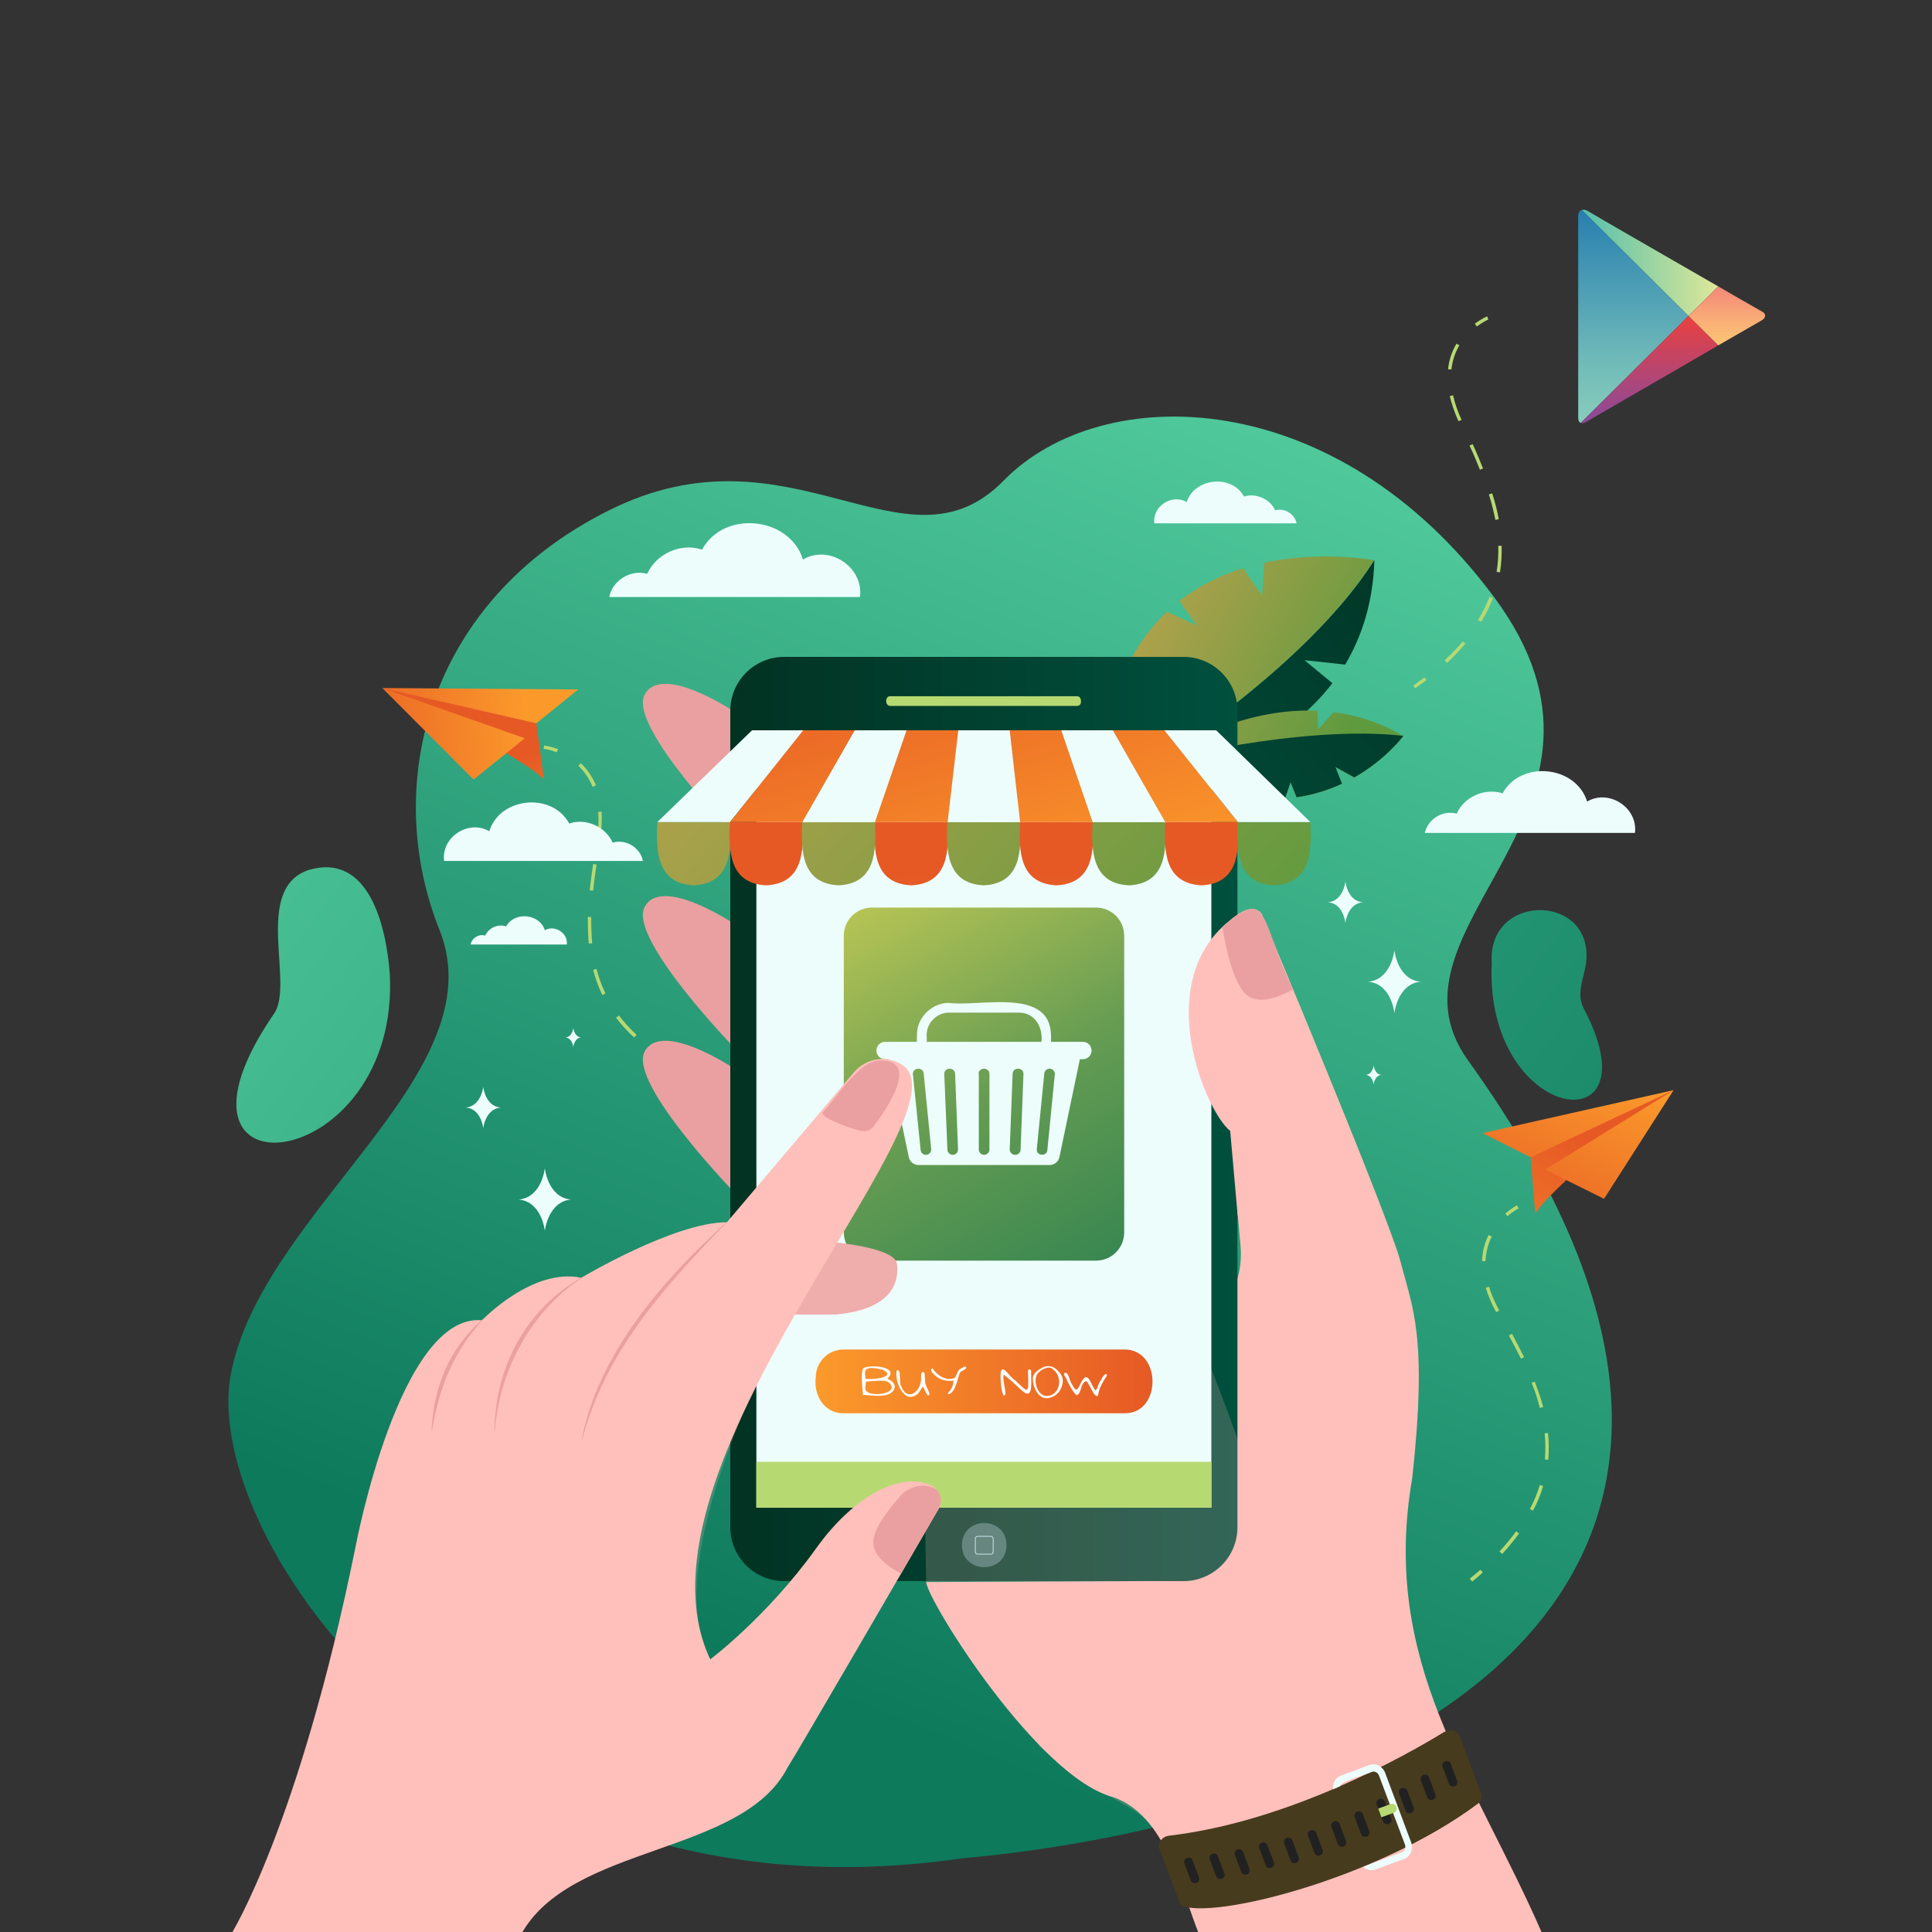 <?xml version="1.0" encoding="utf-8"?>
<!-- Generator: Adobe Illustrator 24.3.0, SVG Export Plug-In . SVG Version: 6.00 Build 0)  -->
<svg version="1.1" xmlns="http://www.w3.org/2000/svg" xmlns:xlink="http://www.w3.org/1999/xlink" x="0px" y="0px"
	 viewBox="0 0 800 800" style="enable-background:new 0 0 800 800;" xml:space="preserve">
<rect x="0" y="0" width="800" height="800" fill="#333333" stroke="none"/>
<style type="text/css">
	.st0{fill:url(#SVGID_1_);}
	.st1{fill:#FFC0BB;}
	.st2{opacity:0.2;fill:#FFC0BB;}
	.st3{fill:#EDFDFC;}
	.st4{fill:url(#SVGID_2_);}
	.st5{fill:url(#SVGID_3_);}
	.st6{fill:url(#SVGID_4_);}
	.st7{fill:url(#SVGID_5_);}
	.st8{fill:url(#SVGID_6_);}
	.st9{fill:url(#SVGID_7_);}
	.st10{fill:url(#SVGID_8_);}
	.st11{fill:#B7D972;}
	.st12{fill:#EAA0A0;}
	.st13{fill:url(#SVGID_9_);}
	.st14{fill:url(#SVGID_10_);}
	.st15{opacity:0.3;fill:#DAEEF7;}
	.st16{fill:#DAEEF7;}
	.st17{fill:#C0EFFF;}
	.st18{fill:#473B1E;}
	.st19{fill:#212121;}
	.st20{fill:#EFADAB;}
	.st21{fill:url(#SVGID_11_);}
	.st22{fill:url(#SVGID_12_);}
	.st23{fill:url(#SVGID_13_);}
	.st24{fill:url(#SVGID_14_);}
	.st25{fill:url(#SVGID_15_);}
	.st26{fill:url(#SVGID_16_);}
	.st27{fill:url(#SVGID_17_);}
	.st28{fill:url(#SVGID_18_);}
	.st29{fill:url(#SVGID_19_);}
	.st30{fill:url(#SVGID_20_);}
	.st31{fill:url(#SVGID_21_);}
	.st32{fill:url(#SVGID_22_);}
	.st33{fill:url(#SVGID_23_);}
	.st34{fill:url(#SVGID_24_);}
	.st35{fill:url(#SVGID_25_);}
	.st36{fill:url(#SVGID_26_);}
	.st37{fill:url(#SVGID_27_);}
	.st38{fill:url(#SVGID_28_);}
	.st39{fill:url(#SVGID_29_);}
	.st40{clip-path:url(#SVGID_31_);fill:url(#SVGID_32_);}
	.st41{clip-path:url(#SVGID_31_);fill:url(#SVGID_33_);}
	.st42{clip-path:url(#SVGID_31_);fill:url(#SVGID_34_);}
	.st43{clip-path:url(#SVGID_31_);fill:url(#SVGID_35_);}
	.st44{fill:#FFFFFF;}
</style>
<g id="_x2014_ÎÓÈ_x5F_2">
</g>
<g id="Layer_1">
	<g>
		
			<linearGradient id="SVGID_1_" gradientUnits="userSpaceOnUse" x1="3281.001" y1="152.047" x2="3502.917" y2="695.429" gradientTransform="matrix(-1 0 0 1 3827.058 0)">
			<stop  offset="0" style="stop-color:#53CD9F"/>
			<stop  offset="1" style="stop-color:#0D7A5C"/>
		</linearGradient>
		<path class="st0" d="M398.3,769.5c158.9-14.3,375.3-99.8,209.6-330.4c-40-55.6,76.4-103.4,10.8-191.8
			c-65.6-88.5-162.3-90-203.1-48.3c-40.8,41.7-87.7-25.5-163.4,12.3C176.6,249,158.1,325.4,182,385.1
			c23.9,59.7-74.2,116.7-86.5,184.4C83.2,637.2,194.3,799.3,398.3,769.5z"/>
		<path class="st1" d="M638.8,801.2H496.6c-7.6-18.8-13.8-49.3-35.5-57c-31.3-8-76.9-81.1-77.6-89.1l88.2-0.4
			c0,0-7.9-49.3,35.9-114.8c4.7-7,6.8-15.4,6.1-23.8l-4.2-47.8c0,0-29.8-33.3-11.5-74.6c0,0,17.5-24.2,24.4-15.3
			c0,0,52.8,125.7,57.6,144.3c4.8,18.7,11.2,30.4,4.8,89.2C571.4,688.8,610.4,735.6,638.8,801.2z"/>
		<path class="st2" d="M506.2,719.7c45-34.2,61.8,8.6,76.3-73.9c-5.2,44.7,39.9,115.8,56.4,155.5H496.6
			c-23-68.3-20.2-38.5-67.1-78.9C468.7,738.8,492.9,734.4,506.2,719.7z"/>
		<path class="st3" d="M194.9,391c0.5-2.6,3.4-4.4,6-3.6c1.4-3.1,5.3-5,8.7-3.8c3.4-6.3,13.9-5.3,16,1.6c4.1-2.4,9.7,1.2,9.1,5.9
			H194.9z"/>
		<path class="st3" d="M252.3,247.1c1.4-6.8,8.8-11.4,15.7-9.5c3.6-8.2,13.9-13,22.7-10c8.9-16.5,36.2-13.8,41.8,4.1
			c10.7-6.4,25.2,3,23.6,15.5H252.3z"/>
		<path class="st3" d="M590,344.9c1.2-5.7,7.4-9.6,13.2-8c3-6.9,11.6-10.8,19-8.4c7.5-13.8,30.3-11.6,35,3.4c9-5.3,21.1,2.5,19.8,13
			H590z"/>
		<g>
			
				<linearGradient id="SVGID_2_" gradientUnits="userSpaceOnUse" x1="3380.477" y1="355.916" x2="3221.473" y2="220.071" gradientTransform="matrix(-1 0 0 1 3827.058 0)">
				<stop  offset="0" style="stop-color:#00503E"/>
				<stop  offset="1" style="stop-color:#023222"/>
			</linearGradient>
			<path class="st4" d="M569.1,231.9c-32.7,51.6-113.3,97.6-113.3,97.6s64.1-5.2,95.9-46.6l-11.5-9.5c0,0,9.2,0.9,16.8,1.8
				C564,263.4,568.6,249.2,569.1,231.9z"/>
			
				<linearGradient id="SVGID_3_" gradientUnits="userSpaceOnUse" x1="3380.314" y1="245.367" x2="3270.134" y2="304.735" gradientTransform="matrix(-1 0 0 1 3827.058 0)">
				<stop  offset="0" style="stop-color:#C7A44F"/>
				<stop  offset="1" style="stop-color:#609A3F"/>
			</linearGradient>
			<path class="st5" d="M483.2,253.3c5,2.3,12.3,5.7,12.3,5.7l-7.1-10.2c8.3-6.4,17.3-10.7,26.3-13.5c3.7,5.3,7.9,11.3,7.9,11.3
				l0.9-13.6c24.1-5.2,45.4-1,45.4-1c-32.7,51.6-113.3,97.6-113.3,97.6C456.1,291.6,467.7,268,483.2,253.3z"/>
		</g>
		<g>
			
				<linearGradient id="SVGID_4_" gradientUnits="userSpaceOnUse" x1="3388.7" y1="260.93" x2="3278.52" y2="320.298" gradientTransform="matrix(-1 0 0 1 3827.058 0)">
				<stop  offset="0" style="stop-color:#C7A44F"/>
				<stop  offset="1" style="stop-color:#609A3F"/>
			</linearGradient>
			<path class="st6" d="M581.1,304.8c-9.6-5.7-19.4-8.7-28.9-9.9c-2.9,3.3-6.4,7.1-6.4,7.1l-0.2-7.7c-36.5-1.7-67.2,21.2-67.2,21.2
				c20.9,12.7,38.8,16.2,53.6,15.2c0.9-2.7,2.3-6.7,2.3-6.7l2.5,6.2c7.1-1,13.4-3.1,18.8-5.6c-1.3-3.2-2.7-6.9-2.7-6.9l7.8,4.3
				C574.1,314.4,581.1,304.8,581.1,304.8z"/>
			
				<linearGradient id="SVGID_5_" gradientUnits="userSpaceOnUse" x1="3367.619" y1="370.966" x2="3208.614" y2="235.121" gradientTransform="matrix(-1 0 0 1 3827.058 0)">
				<stop  offset="0" style="stop-color:#00503E"/>
				<stop  offset="1" style="stop-color:#023222"/>
			</linearGradient>
			<path class="st7" d="M532.1,330.6c0.9-2.7,2.3-6.7,2.3-6.7l2.5,6.2c7.1-1,13.4-3.1,18.8-5.6c-1.3-3.2-2.7-6.9-2.7-6.9l7.8,4.3
				c13.3-7.6,20.3-17.2,20.3-17.2c-42.4-4.8-102.6,10.7-102.6,10.7C499.3,328.1,517.3,331.7,532.1,330.6z"/>
		</g>
		<g>
			
				<linearGradient id="SVGID_6_" gradientUnits="userSpaceOnUse" x1="3608.655" y1="375.151" x2="3627.667" y2="319.154" gradientTransform="matrix(-1 0 0 1 3827.058 0)">
				<stop  offset="0" style="stop-color:#FB9A2B"/>
				<stop  offset="1" style="stop-color:#E65925"/>
			</linearGradient>
			<path class="st8" d="M222.1,299.5l3.1,23.2c-9.9-9.9-54-31.2-66.8-37.8c14.6,1.4,46.2,3.1,59.9,9.4
				C219.3,295.2,222.1,299.5,222.1,299.5z"/>
			
				<linearGradient id="SVGID_7_" gradientUnits="userSpaceOnUse" x1="3609.037" y1="288.878" x2="3693.724" y2="298.902" gradientTransform="matrix(-1 0 0 1 3827.058 0)">
				<stop  offset="0" style="stop-color:#FB9A2B"/>
				<stop  offset="1" style="stop-color:#E65925"/>
			</linearGradient>
			<polygon class="st9" points="239.4,285.5 158.3,284.9 222.1,299.5 			"/>
			
				<linearGradient id="SVGID_8_" gradientUnits="userSpaceOnUse" x1="3607.856" y1="298.854" x2="3692.543" y2="308.879" gradientTransform="matrix(-1 0 0 1 3827.058 0)">
				<stop  offset="0" style="stop-color:#FB9A2B"/>
				<stop  offset="1" style="stop-color:#E65925"/>
			</linearGradient>
			<polygon class="st10" points="196.1,322.8 217.3,305.7 158.3,284.9 			"/>
		</g>
		<g>
			<g>
				<path class="st11" d="M230.5,311.5c-3.1-1.2-5.4-1.4-5.4-1.4l0.2-1.4c0.1,0,2.5,0.3,5.8,1.5L230.5,311.5z"/>
			</g>
			<g>
				<path class="st11" d="M280.9,441.9c-3.4-1.7-6.6-3.6-9.5-5.5l0.8-1.2c2.9,1.9,6,3.7,9.4,5.4L280.9,441.9z M262.6,429.6
					c-2.8-2.5-5.3-5.3-7.5-8.2l1.2-0.9c2.1,2.8,4.6,5.5,7.3,8L262.6,429.6z M249.4,412c-1.6-3.3-2.8-6.8-3.8-10.4l1.4-0.4
					c0.9,3.5,2.1,6.9,3.7,10.1L249.4,412z M245.2,390.6l-1.4,0.1c-0.3-3.5-0.4-7.1-0.4-11l1.4,0
					C244.8,383.6,244.9,387.1,245.2,390.6z M245.6,368.8l-1.4-0.1c0.3-3.2,0.8-6.7,1.4-10.9l1.4,0.2
					C246.4,362.2,245.9,365.7,245.6,368.8z M248.6,347.2l-1.4-0.2c0.6-3.8,0.8-7.5,0.5-10.8l1.4-0.1
					C249.3,339.5,249.1,343.3,248.6,347.2z M245.4,325.8c-1.4-3.4-3.4-6.3-5.9-8.7l1-1.1c2.7,2.6,4.8,5.7,6.3,9.2L245.4,325.8z"/>
			</g>
			<g>
				<path class="st11" d="M296.4,448.4c-1.9-0.6-3.7-1.3-5.5-2l0.5-1.3c1.7,0.7,3.6,1.4,5.4,2L296.4,448.4z"/>
			</g>
		</g>
		<g>
			<path class="st12" d="M303.9,294.6c0,0-30.1-20.2-37-6.9C260,301,306.1,348,306.1,348L303.9,294.6z"/>
			<path class="st12" d="M303.9,382.5c0,0-30.1-20.2-37-6.9c-6.9,13.3,39.1,60.3,39.1,60.3L303.9,382.5z"/>
			<path class="st12" d="M303.9,442.4c0,0-30.1-20.2-37-6.9c-6.9,13.3,39.1,60.3,39.1,60.3L303.9,442.4z"/>
		</g>
		
			<linearGradient id="SVGID_9_" gradientUnits="userSpaceOnUse" x1="3314.593" y1="463.36" x2="3524.65" y2="463.36" gradientTransform="matrix(-1 0 0 1 3827.058 0)">
			<stop  offset="0" style="stop-color:#00503E"/>
			<stop  offset="1" style="stop-color:#023222"/>
		</linearGradient>
		<path class="st13" d="M324.7,272c0,0,165.4,0,165.4,0c12.3,0,22.3,10,22.3,22.3c0,46.3,0,297.8,0,338.1
			c0,12.4-10.1,22.3-22.3,22.3c0,0-165.4,0-165.4,0c-12.3,0-22.3-10-22.3-22.3c0-46.3,0-297.8,0-338.1
			C302.4,281.9,312.5,272,324.7,272z"/>
		<path class="st2" d="M497.4,556.3c0,0,29.9,73.2,27,87.1c-7.4,49.8-129.7,14.2-140.9,11.8c0,0-1.9-98.8,0-103.9s82-40.6,85.1-40.6
			C471.7,510.7,497.4,556.3,497.4,556.3z"/>
		<rect x="313.2" y="302.4" class="st3" width="188.4" height="321.9"/>
		<g>
			
				<linearGradient id="SVGID_10_" gradientUnits="userSpaceOnUse" x1="3474.558" y1="352.028" x2="3360.49" y2="553.204" gradientTransform="matrix(-1 0 0 1 3827.058 0)">
				<stop  offset="0" style="stop-color:#C9CD55"/>
				<stop  offset="0.506" style="stop-color:#659C52"/>
				<stop  offset="1" style="stop-color:#287F50"/>
			</linearGradient>
			<path class="st14" d="M361.1,522h92.7c6.5,0,11.7-5.2,11.7-11.7V387.5c0-6.5-5.2-11.7-11.7-11.7h-92.7c-6.5,0-11.7,5.2-11.7,11.7
				v122.7C349.4,516.8,354.6,522,361.1,522z"/>
			<g>
				<path class="st3" d="M367.1,435l9.2,44.1c0.4,1.9,2,3.3,4,3.3h54.4c1.9,0,3.6-1.4,4-3.3l9.2-44.1H367.1z M429.3,476l3.1-31.3
					c0-1.2,1-2.2,2.2-2.2c1.2,0,2.2,1,2.2,2.2l-3.1,31.3C433.8,478.8,429.3,478.9,429.3,476z M418.1,476l1.2-31.3
					c0-2.9,4.5-2.9,4.5,0c0,0-1.2,31.3-1.2,31.3c0,1.2-1,2.2-2.2,2.2C419.1,478.2,418.1,477.2,418.1,476z M405.2,444.7
					c0-2.9,4.5-2.9,4.5,0c0,0,0,31.3,0,31.3c0,1.2-1,2.2-2.2,2.2c-1.2,0-2.2-1-2.2-2.2V444.7z M391,444.7c0-2.9,4.5-2.9,4.5,0
					c0,0,1.2,31.3,1.2,31.3c0,1.2-1,2.2-2.2,2.2c-1.2,0-2.2-1-2.2-2.2L391,444.7z M378,444.7c0-2.9,4.5-2.9,4.5,0
					c0,0,3.1,31.3,3.1,31.3c0,1.2-1,2.2-2.2,2.2s-2.2-1-2.2-2.2L378,444.7z"/>
				<path class="st3" d="M366.5,438.6h81.9c2,0,3.6-1.6,3.6-3.6l0,0c0-2-1.6-3.6-3.6-3.6h-81.9c-2,0-3.6,1.6-3.6,3.6l0,0
					C362.9,437,364.5,438.6,366.5,438.6z"/>
				<path class="st3" d="M431.2,431.7c0.8-6.1-2.5-12.4-9.3-12.4c0,0-28.9,0-28.9,0c-5.1,0-9.3,4.2-9.3,9.3c0,1.6,0.6,5.1-2,5.1
					c-2.7,0-1.9-3.6-2-5.3c-0.1-7.3,6.6-13.3,13.3-13.1c12.9,1.6,41.8-6.5,42.2,13.3c-0.1,1.7,0.6,5.1-2,5.1
					C432.1,433.7,431.2,432.8,431.2,431.7z"/>
			</g>
		</g>
		<path class="st11" d="M368.6,292.3H446c0.9,0,1.6-0.7,1.6-1.6c0.1-1.1-0.3-2.4-1.6-2.4c0,0-77.4,0-77.4,0
			C366.4,288.2,366.4,292.3,368.6,292.3z"/>
		<path class="st1" d="M516.2,497.1c0,0-1.1,4.2-3.7,6.3l-3.1-35.1c-10-7.9-32.7-60.7-0.6-86.8c4.9-4.3,10.3-7.2,13.5-3.1
			c0,0,24.8,59.1,42,102.3L516.2,497.1z"/>
		<g>
			<path class="st15" d="M398.3,639.8c0.2,12.2,18.3,12.2,18.5,0C416.6,627.6,398.5,627.6,398.3,639.8z"/>
			<g>
				<path class="st16" d="M403.7,642.6v-5.5c0-0.6,0.5-1.1,1.1-1.1h5.5c0.6,0,1.1,0.5,1.1,1.1v5.5c0,0.6-0.5,1.1-1.1,1.1h-5.5
					C404.2,643.7,403.7,643.2,403.7,642.6z M404.8,636.3c-0.4,0-0.8,0.4-0.8,0.8v5.5c0,0.4,0.4,0.8,0.8,0.8h5.5
					c0.4,0,0.8-0.4,0.8-0.8v-5.5c0-0.4-0.4-0.8-0.8-0.8H404.8z"/>
			</g>
		</g>
		<rect x="313.2" y="605.3" class="st11" width="188.4" height="19"/>
		<rect x="313.2" y="302.4" class="st17" width="188.4" height="17.1"/>
		<path class="st12" d="M517.9,413.1c-6.9-3.2-10.4-21-11.7-29c19.5-18.2,15.7-2.1,29.2,25.6C530.2,412.6,523,415.5,517.9,413.1z"/>
		<path class="st18" d="M597.8,717.3c-15.1,9.2-63.5,36.9-113.6,42.8c-2.9,0.3-5,3-4.1,5.4c0,0,8.8,23.4,8.8,23.4
			c12.6,6.3,81.1-10.8,122.9-41.9c1.5-1.1,2.1-2.8,1.5-4.3c0,0-8.9-23.9-8.9-23.9C603.5,716.5,600.3,715.8,597.8,717.3z"/>
		<path class="st19" d="M602.2,739.7c1-0.3,1.5-1.3,1.2-2.2c0,0-2.7-7.2-2.7-7.2c-0.3-0.9-1.3-1.3-2.2-1c-1,0.3-1.5,1.3-1.2,2.2
			c0,0,2.7,7.2,2.7,7.2C600.4,739.6,601.4,740,602.2,739.7z"/>
		<path class="st19" d="M593.2,745.3c1-0.3,1.5-1.3,1.2-2.2c0,0-2.7-7.2-2.7-7.2c-0.3-0.9-1.3-1.3-2.2-1c-1,0.3-1.5,1.3-1.2,2.2
			c0,0,2.7,7.2,2.7,7.2C591.4,745.1,592.4,745.6,593.2,745.3z"/>
		<path class="st19" d="M584.2,750.8c1-0.3,1.5-1.3,1.2-2.2c0,0-2.7-7.2-2.7-7.2c-0.3-0.9-1.3-1.3-2.2-1c-1,0.3-1.5,1.3-1.2,2.2
			c0,0,2.7,7.2,2.7,7.2C582.3,750.7,583.3,751.1,584.2,750.8z"/>
		<path class="st19" d="M574.9,755.3c1-0.3,1.5-1.3,1.2-2.2c0,0-2.7-7.2-2.7-7.2c-0.3-0.9-1.3-1.3-2.2-1c-1,0.3-1.5,1.3-1.2,2.2
			c0,0,2.7,7.2,2.7,7.2C573.1,755.1,574,755.6,574.9,755.3z"/>
		<path class="st19" d="M565.8,760.5c1-0.3,1.5-1.3,1.2-2.2c0,0-2.7-7.2-2.7-7.2c-0.3-0.9-1.3-1.3-2.2-1c-1,0.3-1.5,1.3-1.2,2.2
			c0,0,2.7,7.2,2.7,7.2C563.9,760.4,564.9,760.8,565.8,760.5z"/>
		<path class="st19" d="M556.2,764.6c1-0.3,1.5-1.3,1.2-2.2c0,0-2.7-7.2-2.7-7.2c-0.3-0.9-1.3-1.3-2.2-1c-1,0.3-1.5,1.3-1.2,2.2
			c0,0,2.7,7.2,2.7,7.2C554.4,764.5,555.4,764.9,556.2,764.6z"/>
		<path class="st19" d="M546.5,768.3c1-0.3,1.5-1.3,1.2-2.2c0,0-2.7-7.2-2.7-7.2c-0.3-0.9-1.3-1.3-2.2-1c-1,0.3-1.5,1.3-1.2,2.2
			c0,0,2.7,7.2,2.7,7.2C544.6,768.1,545.6,768.6,546.5,768.3z"/>
		<path class="st19" d="M536.6,771.4c1-0.3,1.5-1.3,1.2-2.2c0,0-2.7-7.2-2.7-7.2c-0.3-0.9-1.3-1.3-2.2-1c-1,0.3-1.5,1.3-1.2,2.2
			c0,0,2.7,7.2,2.7,7.2C534.7,771.3,535.7,771.7,536.6,771.4z"/>
		<path class="st19" d="M526.3,773.4c1-0.3,1.5-1.3,1.2-2.2c0,0-2.7-7.2-2.7-7.2c-0.3-0.9-1.3-1.3-2.2-1c-1,0.3-1.5,1.3-1.2,2.2
			c0,0,2.7,7.2,2.7,7.2C524.4,773.3,525.4,773.8,526.3,773.4z"/>
		<path class="st19" d="M516.2,776.2c1-0.3,1.5-1.3,1.2-2.2c0,0-2.7-7.2-2.7-7.2c-0.3-0.9-1.3-1.3-2.2-1c-1,0.3-1.5,1.3-1.2,2.2
			c0,0,2.7,7.2,2.7,7.2C514.4,776.1,515.3,776.5,516.2,776.2z"/>
		<path class="st19" d="M505.8,778c1-0.3,1.5-1.3,1.2-2.2c0,0-2.7-7.2-2.7-7.2c-0.3-0.9-1.3-1.3-2.2-1c-1,0.3-1.5,1.3-1.2,2.2
			c0,0,2.7,7.2,2.7,7.2C503.9,777.8,504.9,778.3,505.8,778z"/>
		<path class="st19" d="M495.3,779.7c1-0.3,1.5-1.3,1.2-2.2c0,0-2.7-7.2-2.7-7.2c-0.3-0.9-1.3-1.3-2.2-1c-1,0.3-1.5,1.3-1.2,2.2
			c0,0,2.7,7.2,2.7,7.2C493.5,779.6,494.4,780,495.3,779.7z"/>
		<path class="st3" d="M568.1,771.6l0-0.1c0.2,0,0.3-0.1,0.5-0.1l11.9-4.4c1.2-0.4,1.7-1.8,1.3-3.1L571,735.2
			c-0.5-1.3-1.8-1.9-3-1.5c-1.2,0.8-13.4,4-13.2,6c-0.9,0.4-1.9,0.8-2.8,1.2c-0.3-2.4,0.9-4.7,3.1-5.6l11.9-4.4
			c2.6-1,5.6,0.5,6.6,3.3l10.7,28.6c1,2.8-0.2,5.9-2.8,6.9l-11.9,4.4c-1.8,0.7-3.7,0.2-5.1-1.1C565.7,772.6,566.9,772.1,568.1,771.6
			z"/>
		<path class="st11" d="M570.7,748.9l5.2-1.9c0.9-0.3,2,0.2,2.3,1.2c0.4,1-0.1,2.1-1,2.4l-5.2,1.9L570.7,748.9z"/>
		<g>
			<path class="st20" d="M345.1,514.4c0,0,25.4,2.1,26.3,8.9c0.9,6.8-1.1,18.7-25.1,21h-24.9c0,0,7.4-20.6,7.1-21.4
				C328.2,522.2,345.1,514.4,345.1,514.4z"/>
			<path class="st1" d="M385.9,615.3c3.4,1.8,4.6,6.2,2.7,9.6c-11.7,20.2-58.3,100.5-62.5,107c-18.8,36.6-90,31.5-110.5,69.4H95.5
				c0,0,28.3-44.8,51.8-161.2c0,0,18.2-96.6,52.3-93.4c0,0,20.8-21.9,41.1-17.6c0,0,38.4-23,60.3-23l52.6-62.1
				c5.2-6.1,14.4-7.4,20.8-2.5c26.4,21.3-117.7,166.7-80.3,245.6c0,0,23.5-17.6,43.8-45.9C354.9,617.4,374.9,609.4,385.9,615.3z"/>
			<path class="st12" d="M300.9,506c-26.5,24-53.3,54.7-60.1,90.4l0.2,0c9.4-36,32.9-62.4,60.1-90.4L300.9,506z"/>
			<path class="st12" d="M241.1,528.8c-23,13.1-35.9,36.5-36.4,63.7l0.2,0c1.9-25.1,15-49.7,36.3-63.5L241.1,528.8z"/>
			<path class="st12" d="M200.1,546.1c-13.9,11.7-20.7,28.5-21.4,46.3l0.2,0c2.9-17.6,8.7-32.6,21.3-46.2L200.1,546.1z"/>
			<path class="st12" d="M361.7,640.1c-1.1-5.4,5.2-14,10.9-20.4c5.4-7,20.9-6.2,16,5.2c-3.1,5.4-8.8,15.2-15.5,26.7
				C368.1,649,362.7,645.1,361.7,640.1z"/>
			<path class="st12" d="M356.6,468.3c-3-0.6-16.8-5.2-16-7.7l0,0c5.6-5.5,14.9-21.6,23.9-21.5c16.4-0.2,3,19.7-2.6,27.1
				C360.8,467.9,358.7,468.7,356.6,468.3z"/>
			<path class="st2" d="M215.6,801.2H95.5c0,0,18.5-29.4,38.1-102.4c17.9,89,145.1,44.7,191.8,34
				C306.2,768.3,236.1,763.5,215.6,801.2z"/>
			<path class="st2" d="M339,524.3c-23.6,37.8-65.8,124.8-44.9,162.7l-13.9,13.7c0,0-35.1-38.8,20.7-124.5
				C314,556.3,326.9,539,339,524.3z"/>
		</g>
		
			<linearGradient id="SVGID_11_" gradientUnits="userSpaceOnUse" x1="3675.011" y1="40.022" x2="3011.146" y2="546.765" gradientTransform="matrix(-1 0 0 1 3827.058 0)">
			<stop  offset="0" style="stop-color:#53CD9F"/>
			<stop  offset="1" style="stop-color:#0D7A5C"/>
		</linearGradient>
		<path class="st21" d="M656.6,399.8c4.8-29.9-40.8-30.9-38.9-1.1c-3.2,66.5,68.9,76.8,37.9,18.5
			C652.9,411.6,655.4,406.2,656.6,399.8z"/>
		
			<linearGradient id="SVGID_12_" gradientUnits="userSpaceOnUse" x1="3850.765" y1="303.031" x2="3200.116" y2="799.686" gradientTransform="matrix(-1 0 0 1 3827.058 0)">
			<stop  offset="0" style="stop-color:#53CD9F"/>
			<stop  offset="1" style="stop-color:#0D7A5C"/>
		</linearGradient>
		<path class="st22" d="M127.6,360.3c25.2-7.6,32.3,23.3,33.8,42.8c4.5,83.9-102.7,96.1-47.9,16.6
			C122,407.3,104.7,368.3,127.6,360.3z"/>
		<g>
			<g>
				<path class="st11" d="M624.2,503.6c2.5-2.2,4.6-3.2,4.6-3.2l-0.6-1.3c-0.1,0-2.2,1.1-4.9,3.4L624.2,503.6z"/>
			</g>
			<g>
				<path class="st11" d="M620.9,642.4c2.6-2.7,4.9-5.6,6.9-8.3l1.2,0.9c-2.1,2.8-4.4,5.7-7,8.5L620.9,642.4z M633.5,624.9
					c1.7-3.3,3.1-6.6,4.1-10l1.4,0.4c-1,3.4-2.4,6.9-4.2,10.2L633.5,624.9z M639.7,604.3c0.3-3.6,0.3-7.2-0.1-10.8l1.4-0.1
					c0.4,3.7,0.4,7.4,0.1,11.1L639.7,604.3z M634.2,572.6l1.3-0.5c1.4,3.7,2.6,7.1,3.5,10.5l-1.4,0.4
					C636.8,579.6,635.7,576.2,634.2,572.6z M624.8,553l1.3-0.7c2,3.8,3.6,6.9,5,9.7l-1.3,0.6C628.4,559.8,626.8,556.7,624.8,553z
					 M619.5,543.3c-1.9-3.5-3.3-6.9-4.3-10.1l1.4-0.4c0.9,3.2,2.4,6.5,4.2,9.9L619.5,543.3L619.5,543.3z M613.7,522.2
					c0.1-3.8,1-7.5,2.7-10.8l1.3,0.6c-1.6,3.2-2.4,6.6-2.6,10.2L613.7,522.2z"/>
			</g>
			<g>
				<path class="st11" d="M609.6,654.9c1.5-1.2,3-2.5,4.4-3.8l-1-1.1c-1.4,1.2-2.9,2.5-4.4,3.7L609.6,654.9z"/>
			</g>
		</g>
		<g>
			<g>
				<path class="st11" d="M611.5,135.2c2.7-2,4.8-2.9,4.8-2.9l-0.5-1.3c-0.1,0-2.3,1-5.1,3L611.5,135.2z"/>
			</g>
			<g>
				<path class="st11" d="M598.2,273.4c2.8-2.6,5.3-5.2,7.5-7.8l1.1,0.9c-2.3,2.7-4.8,5.4-7.6,8L598.2,273.4z M612,256.8
					c1.9-3.1,3.5-6.4,4.8-9.7l1.4,0.5c-1.3,3.4-2.9,6.7-4.9,9.9L612,256.8z M619.7,236.8c0.6-3.5,0.8-7.1,0.7-10.8l1.4,0
					c0.1,3.7-0.1,7.4-0.7,11L619.7,236.8z M616.5,204.7l1.4-0.4c1.2,3.8,2.1,7.2,2.7,10.7l-1.4,0.3
					C618.5,211.9,617.7,208.4,616.5,204.7z M608.5,184.5l1.3-0.6c1.8,3.9,3.1,7.1,4.3,10.1l-1.3,0.5
					C611.6,191.5,610.3,188.3,608.5,184.5z M603.9,174.4c-1.6-3.6-2.8-7.1-3.6-10.4l1.4-0.3c0.7,3.2,1.9,6.7,3.5,10.2L603.9,174.4
					L603.9,174.4z M599.6,152.9c0.4-3.8,1.6-7.4,3.5-10.6l1.2,0.7c-1.8,3-2.9,6.4-3.3,10L599.6,152.9z"/>
			</g>
			<g>
				<path class="st11" d="M586,285c1.6-1.1,3.2-2.3,4.7-3.4l-0.9-1.1c-1.5,1.1-3,2.3-4.6,3.4L586,285z"/>
			</g>
		</g>
		<g>
			
				<linearGradient id="SVGID_13_" gradientUnits="userSpaceOnUse" x1="3229.106" y1="563.312" x2="3169.997" y2="473.872" gradientTransform="matrix(-1 0 0 1 3827.058 0)">
				<stop  offset="0" style="stop-color:#FB9A2B"/>
				<stop  offset="1" style="stop-color:#E65925"/>
			</linearGradient>
			<path class="st23" d="M633.8,479.2l1.9,23.3c7.6-11.8,46.1-41.9,57.3-51.1c-14,4.4-44.5,12.8-56.5,21.9
				C635.6,474.4,633.8,479.2,633.8,479.2z"/>
			
				<linearGradient id="SVGID_14_" gradientUnits="userSpaceOnUse" x1="3163.968" y1="439.182" x2="3200.004" y2="517.993" gradientTransform="matrix(-1 0 0 1 3827.058 0)">
				<stop  offset="0" style="stop-color:#FB9A2B"/>
				<stop  offset="1" style="stop-color:#E65925"/>
			</linearGradient>
			<polygon class="st24" points="613.9,469.2 693,451.4 633.8,479.2 			"/>
			
				<linearGradient id="SVGID_15_" gradientUnits="userSpaceOnUse" x1="3150.413" y1="445.38" x2="3186.448" y2="524.191" gradientTransform="matrix(-1 0 0 1 3827.058 0)">
				<stop  offset="0" style="stop-color:#FB9A2B"/>
				<stop  offset="1" style="stop-color:#E65925"/>
			</linearGradient>
			<polygon class="st25" points="664.2,496.4 639.8,484.3 693,451.4 			"/>
		</g>
		<path class="st3" d="M266.2,356.4c-1.1-5.4-7-9.1-12.5-7.5c-2.9-6.5-11-10.3-18-7.9c-7.1-13.1-28.7-11-33.1,3.2
			c-8.5-5-20,2.4-18.7,12.3H266.2z"/>
		<path class="st3" d="M536.9,216.7c-0.8-3.9-5-6.5-8.9-5.4c-2-4.6-7.9-7.3-12.9-5.7c-5-9.3-20.5-7.8-23.7,2.3
			c-6.1-3.6-14.3,1.7-13.4,8.8H536.9z"/>
		<path class="st3" d="M225.6,483.7c0,0,1.2,12.2,10.9,13c-9.6,0.8-10.9,13-10.9,13s-1.2-12.2-10.9-13
			C224.4,495.9,225.6,483.7,225.6,483.7z"/>
		<path class="st3" d="M577.4,393.5c0,0,1.2,12.2,10.9,13c-9.6,0.8-10.9,13-10.9,13s-1.2-12.2-10.9-13
			C576.1,405.7,577.4,393.5,577.4,393.5z"/>
		<path class="st3" d="M200.1,450c0,0,0.8,8.1,7.2,8.6c-6.4,0.6-7.2,8.6-7.2,8.6s-0.8-8.1-7.2-8.6C199.3,458,200.1,450,200.1,450z"
			/>
		<path class="st3" d="M557.1,365c0,0,0.8,8.1,7.2,8.6c-6.4,0.6-7.2,8.6-7.2,8.6s-0.8-8.1-7.2-8.6C556.3,373.1,557.1,365,557.1,365z
			"/>
		<path class="st3" d="M237.4,425.7c0,0,0.4,3.6,3.2,3.9c-2.8,0.2-3.2,3.9-3.2,3.9s-0.4-3.6-3.2-3.9
			C237,429.3,237.4,425.7,237.4,425.7z"/>
		<path class="st3" d="M568.8,441.2c0,0,0.4,3.6,3.2,3.9c-2.8,0.2-3.2,3.9-3.2,3.9s-0.4-3.6-3.2-3.9
			C568.4,444.8,568.8,441.2,568.8,441.2z"/>
		<g>
			<g>
				<g>
					
						<linearGradient id="SVGID_16_" gradientUnits="userSpaceOnUse" x1="3448.125" y1="476.452" x2="3449.508" y2="362.742" gradientTransform="matrix(-1 0 0 1 3827.058 0)">
						<stop  offset="0" style="stop-color:#FB9A2B"/>
						<stop  offset="1" style="stop-color:#E65925"/>
					</linearGradient>
					<path class="st26" d="M377.3,366.6c15.4-0.7,15.7-14.2,15.1-26.2h-30.1C361.7,352.4,361.9,365.8,377.3,366.6z"/>
					
						<linearGradient id="SVGID_17_" gradientUnits="userSpaceOnUse" x1="3569.613" y1="219.368" x2="3325.301" y2="431.452" gradientTransform="matrix(-1 0 0 1 3827.058 0)">
						<stop  offset="0" style="stop-color:#C7A44F"/>
						<stop  offset="1" style="stop-color:#609A3F"/>
					</linearGradient>
					<path class="st27" d="M407.3,366.6c15.4-0.7,15.7-14.2,15.1-26.2h-30.1C391.7,352.4,392,365.8,407.3,366.6z"/>
					
						<linearGradient id="SVGID_18_" gradientUnits="userSpaceOnUse" x1="3388.024" y1="475.722" x2="3389.407" y2="362.012" gradientTransform="matrix(-1 0 0 1 3827.058 0)">
						<stop  offset="0" style="stop-color:#FB9A2B"/>
						<stop  offset="1" style="stop-color:#E65925"/>
					</linearGradient>
					<path class="st28" d="M437.4,366.6c15.4-0.7,15.7-14.2,15.1-26.2h-30.1C421.8,352.4,422.1,365.8,437.4,366.6z"/>
					
						<linearGradient id="SVGID_19_" gradientUnits="userSpaceOnUse" x1="3543.87" y1="189.536" x2="3299.557" y2="401.62" gradientTransform="matrix(-1 0 0 1 3827.058 0)">
						<stop  offset="0" style="stop-color:#C7A44F"/>
						<stop  offset="1" style="stop-color:#609A3F"/>
					</linearGradient>
					<path class="st29" d="M467.4,366.6c15.4-0.7,15.7-14.2,15.1-26.2h-30.1C451.9,352.4,452.1,365.8,467.4,366.6z"/>
					
						<linearGradient id="SVGID_20_" gradientUnits="userSpaceOnUse" x1="3327.924" y1="474.991" x2="3329.306" y2="361.281" gradientTransform="matrix(-1 0 0 1 3827.058 0)">
						<stop  offset="0" style="stop-color:#FB9A2B"/>
						<stop  offset="1" style="stop-color:#E65925"/>
					</linearGradient>
					<path class="st30" d="M497.5,366.6c15.4-0.7,15.7-14.2,15.1-26.2h-30.1C481.9,352.4,482.2,365.8,497.5,366.6z"/>
					
						<linearGradient id="SVGID_21_" gradientUnits="userSpaceOnUse" x1="3621.072" y1="278.998" x2="3376.759" y2="491.083" gradientTransform="matrix(-1 0 0 1 3827.058 0)">
						<stop  offset="0" style="stop-color:#C7A44F"/>
						<stop  offset="1" style="stop-color:#609A3F"/>
					</linearGradient>
					<path class="st31" d="M287.2,366.6c15.4-0.7,15.7-14.2,15.1-26.2h-30.1C271.6,352.4,271.9,365.8,287.2,366.6z"/>
					
						<linearGradient id="SVGID_22_" gradientUnits="userSpaceOnUse" x1="3508.157" y1="477.182" x2="3509.539" y2="363.472" gradientTransform="matrix(-1 0 0 1 3827.058 0)">
						<stop  offset="0" style="stop-color:#FB9A2B"/>
						<stop  offset="1" style="stop-color:#E65925"/>
					</linearGradient>
					<path class="st32" d="M317.2,366.6c15.4-0.7,15.7-14.2,15.1-26.2h-30.1C301.7,352.4,301.9,365.8,317.2,366.6z"/>
					
						<linearGradient id="SVGID_23_" gradientUnits="userSpaceOnUse" x1="3595.357" y1="249.2" x2="3351.045" y2="461.285" gradientTransform="matrix(-1 0 0 1 3827.058 0)">
						<stop  offset="0" style="stop-color:#C7A44F"/>
						<stop  offset="1" style="stop-color:#609A3F"/>
					</linearGradient>
					<path class="st33" d="M347.2,366.6c15.4-0.7,15.7-14.2,15.1-26.2h-30.1C331.6,352.4,331.9,365.8,347.2,366.6z"/>
					
						<linearGradient id="SVGID_24_" gradientUnits="userSpaceOnUse" x1="3518.126" y1="159.703" x2="3273.813" y2="371.788" gradientTransform="matrix(-1 0 0 1 3827.058 0)">
						<stop  offset="0" style="stop-color:#C7A44F"/>
						<stop  offset="1" style="stop-color:#609A3F"/>
					</linearGradient>
					<path class="st34" d="M527.5,366.6c15.4-0.7,15.7-14.2,15.1-26.2h-30.1C512,352.4,512.2,365.8,527.5,366.6z"/>
				</g>
				<g>
					<polygon class="st3" points="396.7,302.4 418.1,302.4 422.4,340.4 392.4,340.4 					"/>
					
						<linearGradient id="SVGID_25_" gradientUnits="userSpaceOnUse" x1="3378.341" y1="376.799" x2="3420.512" y2="240.608" gradientTransform="matrix(-1 0 0 1 3827.058 0)">
						<stop  offset="0" style="stop-color:#FB9A2B"/>
						<stop  offset="1" style="stop-color:#E65925"/>
					</linearGradient>
					<polygon class="st35" points="418.1,302.4 439.5,302.4 452.5,340.4 422.4,340.4 					"/>
					<polygon class="st3" points="439.5,302.4 460.8,302.4 482.5,340.4 452.5,340.4 					"/>
					
						<linearGradient id="SVGID_26_" gradientUnits="userSpaceOnUse" x1="3328.028" y1="361.22" x2="3370.198" y2="225.029" gradientTransform="matrix(-1 0 0 1 3827.058 0)">
						<stop  offset="0" style="stop-color:#FB9A2B"/>
						<stop  offset="1" style="stop-color:#E65925"/>
					</linearGradient>
					<polygon class="st36" points="460.8,302.4 482.2,302.4 512.6,340.4 482.5,340.4 					"/>
					<polygon class="st3" points="482.2,302.4 503.6,302.4 542.6,340.4 512.6,340.4 					"/>
					<polygon class="st3" points="311.4,302.4 332.8,302.4 302.3,340.4 272.2,340.4 					"/>
					
						<linearGradient id="SVGID_27_" gradientUnits="userSpaceOnUse" x1="3472.716" y1="406.022" x2="3514.887" y2="269.831" gradientTransform="matrix(-1 0 0 1 3827.058 0)">
						<stop  offset="0" style="stop-color:#FB9A2B"/>
						<stop  offset="1" style="stop-color:#E65925"/>
					</linearGradient>
					<polygon class="st37" points="332.6,302.4 354,302.4 332.3,340.4 302.3,340.4 					"/>
					<polygon class="st3" points="354,302.4 375.4,302.4 362.3,340.4 332.3,340.4 					"/>
					
						<linearGradient id="SVGID_28_" gradientUnits="userSpaceOnUse" x1="3425.823" y1="391.501" x2="3467.994" y2="255.31" gradientTransform="matrix(-1 0 0 1 3827.058 0)">
						<stop  offset="0" style="stop-color:#FB9A2B"/>
						<stop  offset="1" style="stop-color:#E65925"/>
					</linearGradient>
					<polygon class="st38" points="375.4,302.4 396.8,302.4 392.4,340.4 362.3,340.4 					"/>
				</g>
			</g>
		</g>
		<g>
			
				<linearGradient id="SVGID_29_" gradientUnits="userSpaceOnUse" x1="3110.994" y1="572.073" x2="3250.501" y2="572.073" gradientTransform="matrix(1 0 0 1 -2773.298 0)">
				<stop  offset="0" style="stop-color:#FB9A2B"/>
				<stop  offset="1" style="stop-color:#E65925"/>
			</linearGradient>
			<path class="st39" d="M465.6,585.2H349.3c-8,0.1-12.5-7.5-11.5-14.9c0-6.3,5.1-11.5,11.5-11.5h116.3
				C481.1,558.7,481.1,585.5,465.6,585.2z"/>
		</g>
	</g>
	<g id="PLAY_2_">
		<defs>
			<path id="SVGID_30_" d="M711.5,118.6L693.1,108c0,0-33.7-19.4-35.6-20.6s-4-0.5-4,1.9c0,4,0,41.5,0,41.5s0,40.6,0,42.4
				c0,1.8,1.4,2.6,3.1,1.6c1.7-1,36.5-21.1,36.5-21.1l18.5-10.7c0,0,15.7-9.1,17.8-10.3c2.1-1.2,1.9-2.9,0.1-3.8
				C727.7,128,711.5,118.6,711.5,118.6z"/>
		</defs>
		<clipPath id="SVGID_31_">
			<use xlink:href="#SVGID_30_"  style="overflow:visible;"/>
		</clipPath>
		<linearGradient id="SVGID_32_" gradientUnits="userSpaceOnUse" x1="676.344" y1="85.443" x2="676.344" y2="176.241">
			<stop  offset="0" style="stop-color:#257DB0"/>
			<stop  offset="0.208" style="stop-color:#3C90B3"/>
			<stop  offset="0.742" style="stop-color:#73BDB9"/>
			<stop  offset="1" style="stop-color:#89CEBC"/>
		</linearGradient>
		<polygon class="st40" points="653.5,85.4 653.5,130.8 653.5,176.2 699.2,130.8 		"/>
		<linearGradient id="SVGID_33_" gradientUnits="userSpaceOnUse" x1="653.452" y1="107.978" x2="711.535" y2="107.978">
			<stop  offset="0" style="stop-color:#51BFAC"/>
			<stop  offset="1" style="stop-color:#DEE899"/>
		</linearGradient>
		<polygon class="st41" points="711.5,118.6 693.1,108 653.5,85.1 653.5,85.4 699.2,130.8 		"/>
		<linearGradient id="SVGID_34_" gradientUnits="userSpaceOnUse" x1="682.493" y1="130.843" x2="682.493" y2="176.571">
			<stop  offset="0" style="stop-color:#EB403D"/>
			<stop  offset="0.194" style="stop-color:#D64252"/>
			<stop  offset="0.737" style="stop-color:#9F4887"/>
			<stop  offset="1" style="stop-color:#894A9C"/>
		</linearGradient>
		<polygon class="st42" points="653.5,176.2 653.5,176.6 693.1,153.7 711.5,143 699.2,130.8 		"/>
		<linearGradient id="SVGID_35_" gradientUnits="userSpaceOnUse" x1="715.946" y1="118.648" x2="715.946" y2="143.036">
			<stop  offset="0" style="stop-color:#F48779"/>
			<stop  offset="0.612" style="stop-color:#FAB076"/>
			<stop  offset="1" style="stop-color:#FDC674"/>
		</linearGradient>
		<polygon class="st43" points="711.5,118.6 699.2,130.8 711.5,143 732.7,130.8 		"/>
	</g>
	<g>
		<path class="st44" d="M358.1,566.3c2.9-1.3,14.6-0.3,9.3,4.6c5.4,2.1,3.1,6.8-2.1,7c-2.2,0.3-6.4-0.3-8-0.3
			C357.5,577.3,355.7,566.3,358.1,566.3z M365.6,567.2c-2.2-0.4-7.9-2.2-7.4,1.8c0.2,1.7-0.2,2.1,1.1,2
			C361.6,571.3,371.4,570.2,365.6,567.2z M367.7,572.2c-1.8-0.9-7.2-0.3-9.1-0.1c-0.1,0.1-0.2,0.8-0.2,2.1
			C356.8,579.5,374.4,577.4,367.7,572.2z"/>
		<path class="st44" d="M371.3,567.5c2.2-1,0.7,5.3,1.9,6.5c2.1,5.8,6.9,3.3,8-1.4c0.5-1.1-0.2-3.5,0.6-4.4c1.6-0.3,0.8,1,1.3,3.3
			c-0.6,2.2,3.4,6.5,1,6.3c-2.7-4.6-1.2-4.5-3.9-0.8C374.6,582.1,370.3,572.2,371.3,567.5z"/>
		<path class="st44" d="M398.7,566.3c0.2-0.4,1.2-0.6,1.4-0.2c0.2,1.1-2.6,1.6-2.7,2.5c-0.8,2.1-1.3,5.2-2.7,7.2
			c-0.7,1.1-2.2,2.1-2.2,1c1.3-1.2,2.4-3.3,2.3-5.1c-2.9,0.3-5.6-0.2-7.9-2.4c-1-0.9-2.1-2.4-0.7-2.7c1.5,2.7,5.8,5.6,9.2,3.9
			C396.5,568.8,396.4,567,398.7,566.3z"/>
		<path class="st44" d="M420.3,571.5c5.6,5.4,5.7,5.9,5.4-2.8c-0.1-1.6,0-1.8,1.1-1.5c0.2,0.1,0.2,1.4,0.2,4
			c0.3,8.4-2.1,6.4-5.9,2.7c-1.3-1.3-4-3.6-5.5-4.7c-0.6,2.2,0.9,6,0.7,8.2c-1.5,2.6-2.1-6.8-2-7.9
			C414.5,563.3,418.1,570.5,420.3,571.5z"/>
		<path class="st44" d="M432.3,566c3.3-1.3,6.3,1.4,7.6,4.3c0.8,3.6-1.4,7.4-4.9,8.4c-4.8,1.6-7.5-4.2-7.3-8.3
			C427.9,568.4,430.5,566.8,432.3,566z M436,567c-1.6-1.9-5.5,0.4-6.6,2.1c-1.5,2.9,0,8,3.3,8.9C438.8,578.6,440.6,570.4,436,567z"
			/>
		<path class="st44" d="M440.9,568.5c1.7-0.5,1.9,3.5,2.9,4.5c2.5,5.3,2.8,0.4,4.8-2c2.2-3,3.6,3.8,5.1,4.7c0.9-0.8,1.2-3.3,2.2-4.2
			c0.1-0.5,2-3.8,2.5-2c-1.5,2.4-3.5,5.4-3.7,8.4c-1.6,1.4-3.6-5.3-4.9-6c-2.5,0.5-2,5.6-4,5.8c-1.6-1.2-2.9-4.2-3.9-5.9
			C442,570.9,439.9,569.3,440.9,568.5z"/>
	</g>
</g>
</svg>
